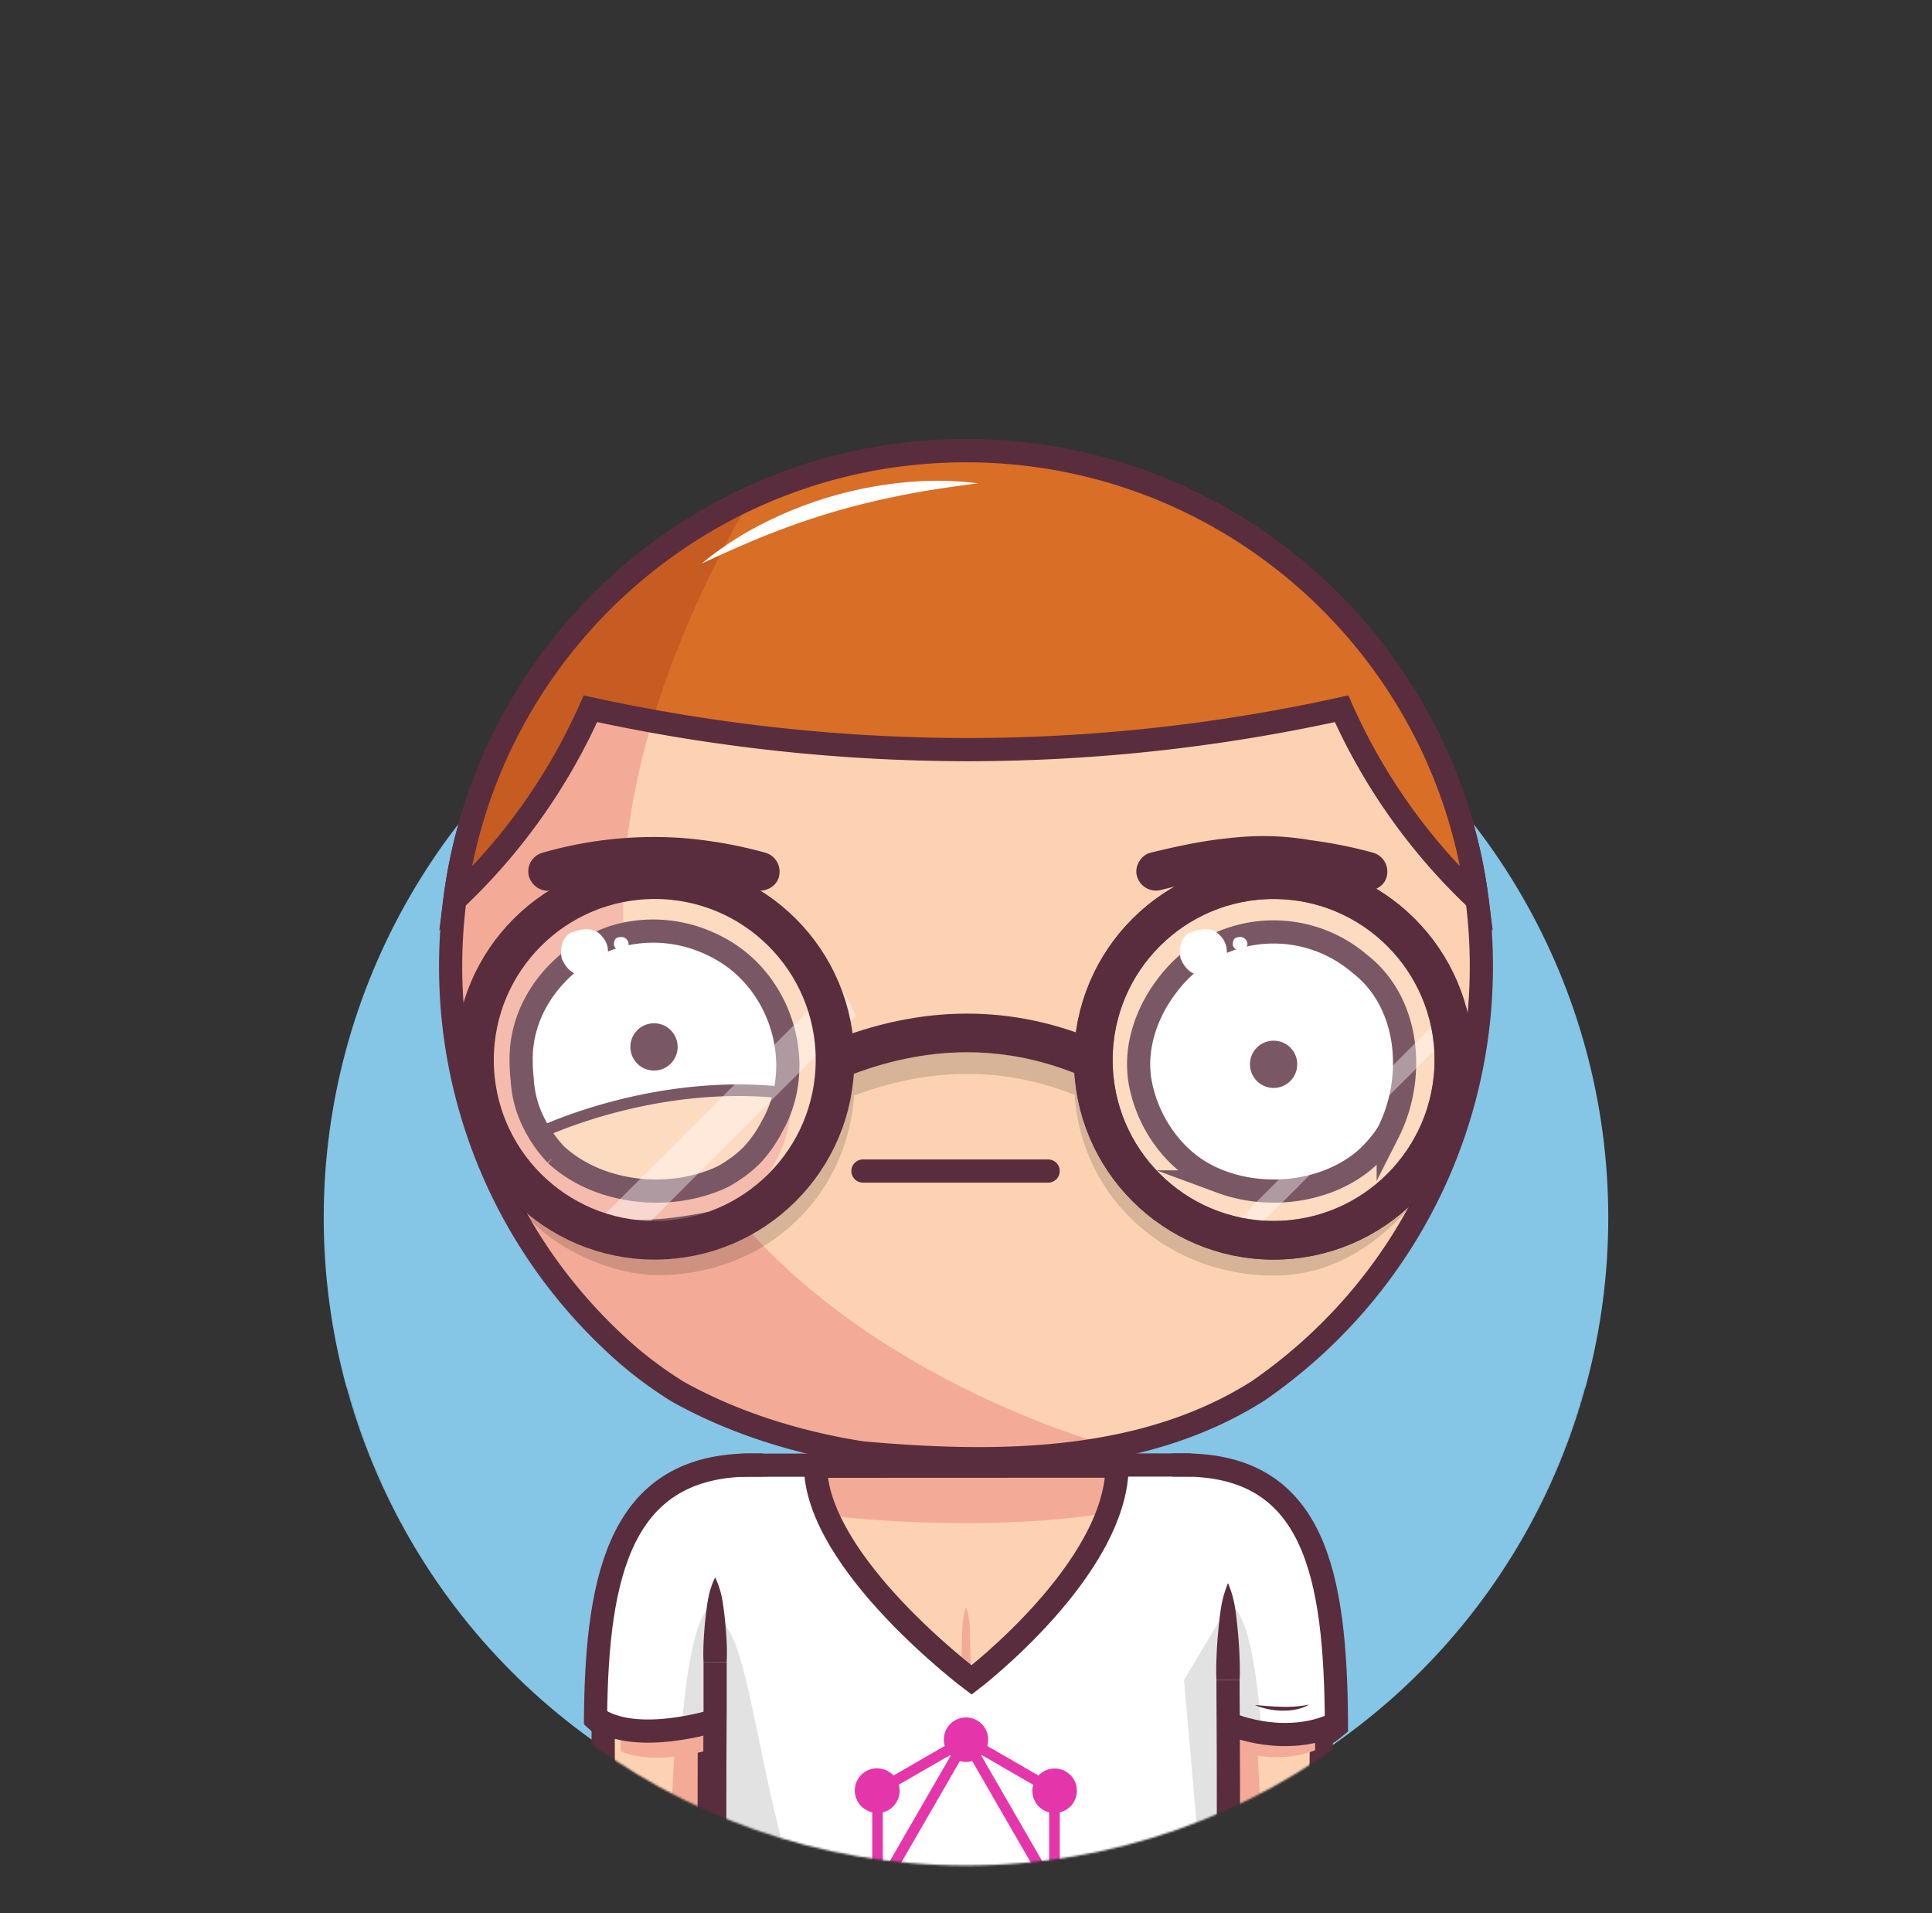 <svg xmlns="http://www.w3.org/2000/svg" viewBox="0 0 1000 990"><rect x="0" y="0" width="1000" height="990" fill="#333333" stroke="none"/><mask id="mask"><path d="M1000,0H0V718.31H179.2c38.38,142.38,167.45,247.1,320.8,247.1s282.42-104.72,320.8-247.1H1000Z" fill="white"></path></mask><g mask="url(#mask)"><circle cx="500" cy="630.16" r="332.442" fill="#85c5e5"></circle><path d="M610,758.72c90.76,0,72,114.24,72.87,241.28H610Z" fill="#fdd2b2"></path><path d="M632.74,831.87,610,870l11.38,130h31.76C653.91,819.73,632.74,831.87,632.74,831.87Z" fill="#f3ab98"></path><path d="M233.25,500c0-147.32,119.43-266.75,266.75-266.75S766.75,352.68,766.75,500A266.22,266.22,0,0,1,668.1,707.12q-8.21,6.68-16.94,12.69C591,758,515,758,446.39,751.89c-6.66-1-13.3-2.26-19.89-3.71-26.33-5.8-51.82-14.75-75.37-27.8Q342.4,715,334.2,708.76a199.59,199.59,0,0,1-15.8-13.38q-7.14-6.63-13.79-13.78A265.86,265.86,0,0,1,233.25,500Z" fill="#fdd2b2"></path><path d="M269.61,634.48c.7,1.2,1.39,2.4,2.11,3.58.43.72.88,1.42,1.33,2.14.66,1.07,1.32,2.14,2,3.19.48.76,1,1.5,1.46,2.24.66,1,1.32,2,2,3,.51.76,1,1.52,1.56,2.28.66,1,1.32,1.92,2,2.88.54.77,1.1,1.53,1.65,2.3s1.34,1.85,2,2.77,1.15,1.53,1.73,2.29,1.37,1.8,2.07,2.7,1.19,1.51,1.79,2.26,1.41,1.76,2.12,2.63,1.23,1.49,1.85,2.23,1.44,1.72,2.17,2.57,1.27,1.47,1.91,2.2l2.22,2.5c.65.73,1.31,1.44,2,2.16.86.94,1.73,1.87,2.6,2.79l1.21,1.28c1.29,1.34,2.59,2.68,3.91,4l.26.27c1.29,1.28,2.6,2.55,3.91,3.81l1.58,1.5c.95.89,1.9,1.78,2.86,2.66l1.16,1.06c1,.94,2.09,1.86,3.14,2.78q4.9,4.27,10,8.19,8.19,6.24,16.93,11.62c23.55,13,49,22,75.37,27.8,6.59,1.45,13.23,2.7,19.89,3.71,42.1,3.75,87,5.18,129.28-3.08C508.45,729,185.59,612.74,388.8,257.48h0c-2.72,1.25-5.4,2.54-8.06,3.88l-.59.29c-1.22.61-2.44,1.24-3.65,1.88l-1,.53c-3.76,2-7.48,4.07-11.13,6.23l-.9.53c-1.16.69-2.31,1.39-3.46,2.1l-.87.54q-5.36,3.35-10.55,6.93l-1.08.75c-1.09.76-2.16,1.52-3.23,2.29l-.66.47q-3.27,2.39-6.46,4.84l-.62.48c-1,.78-2,1.58-3,2.39l-1.17.94c-1,.81-2,1.62-3,2.45l0,0c-2.11,1.75-4.19,3.55-6.24,5.37l-1.14,1-2.69,2.45L318,305q-4.28,4-8.37,8.17l-1.38,1.41c-.79.82-1.58,1.64-2.36,2.47-.46.49-.92,1-1.37,1.48q-2.06,2.2-4.06,4.46c-.45.51-.91,1-1.36,1.54-.71.81-1.41,1.63-2.11,2.45l-1.51,1.79c-.68.81-1.36,1.62-2,2.44-.54.66-1.08,1.33-1.61,2-1.07,1.33-2.12,2.66-3.16,4-.54.7-1.08,1.4-1.61,2.11s-1.2,1.59-1.79,2.4-1.07,1.45-1.59,2.18-1.13,1.55-1.68,2.33q-1.42,2-2.8,4.05c-.5.73-1,1.48-1.49,2.22s-1.1,1.66-1.64,2.5l-1.49,2.31-1.68,2.71c-.43.69-.86,1.38-1.28,2.07-.89,1.46-1.75,2.93-2.61,4.4l-1.22,2.16c-.54.95-1.08,1.91-1.61,2.87-.4.73-.8,1.46-1.19,2.19-.64,1.19-1.27,2.39-1.9,3.59l-1.2,2.34c-.64,1.28-1.28,2.55-1.91,3.84-.33.69-.67,1.39-1,2.09-.52,1.09-1,2.19-1.53,3.29-.31.66-.61,1.32-.91,2q-1.11,2.47-2.17,5c-.22.52-.43,1.05-.65,1.57-.53,1.27-1.05,2.54-1.56,3.82-.27.67-.53,1.34-.79,2-.5,1.26-1,2.53-1.45,3.8-.21.55-.42,1.1-.62,1.65q-.94,2.63-1.85,5.26l-.56,1.7q-.66,2-1.29,4l-.6,1.91c-.47,1.54-.93,3.08-1.37,4.63-.1.33-.2.66-.29,1q-.78,2.76-1.5,5.54c-.16.59-.3,1.19-.45,1.78-.35,1.39-.69,2.78-1,4.18l-.42,1.75c-.43,1.9-.85,3.8-1.24,5.71l-.15.77q-.51,2.55-1,5.1c-.11.61-.21,1.21-.32,1.82-.26,1.49-.51,3-.74,4.5-.08.51-.17,1-.24,1.52-.3,1.95-.57,3.91-.83,5.88l-.15,1.3c-.2,1.59-.38,3.19-.55,4.79-.06.6-.13,1.2-.19,1.81-.16,1.68-.31,3.37-.45,5.06,0,.35-.06.69-.08,1q-.22,3-.39,6.05c0,.53,0,1.07-.07,1.6q-.1,2.36-.18,4.71c0,.59,0,1.18,0,1.77,0,2.05-.08,4.11-.08,6.17,0,0,0,.07,0,.1,0,2.22,0,4.42.08,6.62,0,.76.06,1.52.08,2.28.05,1.47.1,2.94.17,4.41,0,.89.11,1.77.16,2.66.08,1.33.15,2.66.25,4,.07,1,.16,1.89.24,2.83.11,1.26.21,2.52.34,3.77.09,1,.21,1.94.31,2.91.14,1.21.27,2.43.42,3.64.12,1,.26,2,.39,2.95.16,1.18.32,2.37.5,3.55.15,1,.31,2,.47,3,.18,1.16.37,2.33.57,3.49.18,1,.36,2,.55,3,.21,1.15.43,2.3.65,3.44s.41,2,.62,3c.24,1.14.48,2.27.74,3.4s.44,2,.68,2.93c.26,1.13.54,2.25.82,3.36s.49,1.95.74,2.91c.3,1.12.6,2.23.91,3.34.26,1,.53,1.92.81,2.87.32,1.11.65,2.21,1,3.31s.58,1.89.88,2.84.7,2.19,1.06,3.28.62,1.87.94,2.8c.38,1.09.76,2.18,1.15,3.27.33.91.65,1.83,1,2.74l1.24,3.27c.35.89.69,1.79,1,2.68.44,1.09.89,2.19,1.34,3.28.36.86.71,1.73,1.08,2.59.47,1.12,1,2.22,1.45,3.33.37.82.73,1.65,1.1,2.47.52,1.16,1.07,2.3,1.6,3.44l1.08,2.3c.61,1.26,1.24,2.5,1.87,3.75.32.63.62,1.27.95,1.9q2.88,5.61,6,11.07C268.88,633.26,269.25,633.87,269.61,634.48Z" fill="#f3ab98"></path><path d="M233.25,500c0-147.32,119.43-266.75,266.75-266.75S766.75,352.68,766.75,500A266.22,266.22,0,0,1,668.1,707.12q-8.21,6.68-16.94,12.69C591,758,515,758,446.39,751.89c-6.66-1-13.3-2.26-19.89-3.71-26.33-5.8-51.82-14.75-75.37-27.8Q342.4,715,334.2,708.76a199.59,199.59,0,0,1-15.8-13.38q-7.14-6.63-13.79-13.78A265.86,265.86,0,0,1,233.25,500Z" fill="none" stroke="#592d3d" stroke-miterlimit="10" stroke-width="12px"></path><path d="M386.12,758.72c-90.77,0-72,114.24-72.87,241.28h72.87Z" fill="#fdd2b2"></path><path d="M367.23,831.87,390,870l-11.39,130H346.88C346.07,819.73,367.23,831.87,367.23,831.87Z" fill="#f3ab98"></path><path d="M619.47,1070H380.53a13.28,13.28,0,0,1-13.27-13.28V772a13.28,13.28,0,0,1,13.27-13.28H613.76c13.09,0,19,7.66,19,19.88v278.08A13.28,13.28,0,0,1,619.47,1070Z" fill="#fdd2b2"></path><path d="M629.05,766.62a19.33,19.33,0,0,1-2.51-4,17.25,17.25,0,0,0-8.28-3.51,28.88,28.88,0,0,0-4.5-.34H380.53A13.28,13.28,0,0,0,367.26,772c29,10.42,83.29,16.24,132.74,16.24C563.06,788.24,604.38,778.89,629.05,766.62Z" fill="#f3ab98"></path><path d="M610,758.72c90.76,0,72,114.24,72.87,241.28H632.74" fill="none" stroke="#592d3d" stroke-linecap="square" stroke-miterlimit="10" stroke-width="12px"></path><path d="M386.12,758.72c-90.77,0-72,114.24-72.87,241.28h50.07" fill="none" stroke="#592d3d" stroke-linecap="square" stroke-miterlimit="10" stroke-width="12px"></path><path d="M380.53,758.82l233.23-.1" fill="none" stroke="#592d3d" stroke-miterlimit="10" stroke-width="12px"></path><path d="M380.53,1070H497.15C388,1070,396.24,838.82,367.26,838.82v217.86A13.28,13.28,0,0,0,380.53,1070Z" fill="#f3ab98"></path><path d="M361.26,860.85c-.19-3.67-.11-7.34.05-11s.47-7.35.86-11c.2-1.84.4-3.67.65-5.51s.49-3.67.85-5.51a44.18,44.18,0,0,1,3.59-11,44.18,44.18,0,0,1,3.59,11c.36,1.84.62,3.67.85,5.51s.45,3.67.65,5.51c.38,3.67.68,7.34.85,11s.25,7.34.06,11Z" fill="#592d3d"></path><path d="M632.74,870v8c.26,34,.26,69,0,102.75,0,2.87,0,5.72,0,8.53v67.41A13.28,13.28,0,0,1,619.47,1070H380.53a13.28,13.28,0,0,1-13.27-13.28V998.52c0-2.51,0-5.07,0-7.65-.25-34.87-.25-69.87,0-105.3V860.85" fill="none" stroke="#592d3d" stroke-miterlimit="10" stroke-width="12px"></path><path d="M626.74,870c-.19-4.17-.1-8.35.06-12.53s.47-8.35.85-12.53c.2-2.09.41-4.18.65-6.27s.49-4.17.85-6.26a55.09,55.09,0,0,1,3.59-12.53,55.09,55.09,0,0,1,3.59,12.53c.36,2.09.62,4.18.85,6.26s.45,4.18.65,6.27c.38,4.18.69,8.35.85,12.53s.25,8.36.06,12.53Z" fill="#592d3d"></path><path d="M570.68,842.45C570.9,833,582.9,829,588.9,835a10.61,10.61,0,1,1-15.16,14.85A10.4,10.4,0,0,1,570.68,842.45Z" fill="#592d3d"></path><path d="M408.11,842.15C407.9,834,416.9,830,422.9,833c8,3,8,14,0,19-4,2-8,0-11.75-2.48A10.39,10.39,0,0,1,408.11,842.15Z" fill="#592d3d"></path><path d="M500,831.77a27.13,27.13,0,0,1,1.5,5.84,42.47,42.47,0,0,1,.49,5.84l.3,11.69c.09,3.89.21,7.79.25,11.69l.17,11.67c.23,15.57.22,31.16.28,46.74s.18,31.16,0,46.74c-.09,7.79-.3,15.58-.53,23.37-.1,3.89-.29,7.79-.67,11.68a92.5,92.5,0,0,1-1.77,11.69,92.5,92.5,0,0,1-1.77-11.69c-.38-3.89-.57-7.79-.67-11.68-.23-7.79-.44-15.58-.53-23.37-.2-15.58,0-31.16,0-46.74s0-31.15.18-46.73l.17-11.7.33-11.68.33-11.68a44.11,44.11,0,0,1,.5-5.84A27.13,27.13,0,0,1,500,831.77Z" fill="#f3ab98"></path><path d="M425.22,883a18.51,18.51,0,0,1,4.67-1.5,29.75,29.75,0,0,1,4.68-.5l9.35-.33,18.7-.41c12.46-.19,24.91-.24,37.38-.27s24.93-.16,37.39,0c6.23.09,12.46.3,18.7.53,3.11.11,6.23.3,9.34.67a61.34,61.34,0,0,1,9.35,1.78,59.17,59.17,0,0,1-9.35,1.77c-3.11.38-6.23.57-9.34.67-6.24.23-12.47.43-18.7.52-12.46.19-24.92,0-37.39,0s-24.93,0-37.4-.15c-6.23-.06-12.46-.26-18.68-.5l-9.35-.34a29.5,29.5,0,0,1-4.67-.5A18.45,18.45,0,0,1,425.22,883Z" fill="#f3ab98"></path><path d="M442.41,914.38a12.51,12.51,0,0,1,3.74-1.11,18.35,18.35,0,0,1,3.62-.15c2.39.1,4.78.16,7.17.21,4.78.11,9.56.15,14.34.17,9.63,0,19.09.08,28.76-.21s19.26-.43,28.88-.39c4.81,0,9.62.13,14.42.24a70.37,70.37,0,0,1,7.23.47,38.17,38.17,0,0,1,7.27,1.53,36.56,36.56,0,0,1-7.16,2,61.08,61.08,0,0,1-7.21.86c-4.82.35-9.64.65-14.45.82-9.64.36-19.27.32-28.88.45-4.81,0-9.61.22-14.48.1s-9.69-.13-14.52-.31-9.68-.58-14.5-1.08c-2.42-.27-4.82-.57-7.23-.9a16.82,16.82,0,0,1-3.57-.84A11.51,11.51,0,0,1,442.41,914.38Z" fill="#f3ab98"></path><path d="M438.93,949.87a13.07,13.07,0,0,1,3.82-1.5,19.13,19.13,0,0,1,3.82-.49l7.63-.32c5.09-.18,10.19-.33,15.28-.41C479.66,947,489.84,947,500,947s20.36-.17,30.54,0c5.09.09,10.18.3,15.27.53a72.73,72.73,0,0,1,7.63.66A41.2,41.2,0,0,1,561.1,950a41.25,41.25,0,0,1-7.63,1.77,70.34,70.34,0,0,1-7.64.67c-5.09.23-10.18.44-15.27.53-10.18.2-20.37.06-30.55,0s-20.36-.06-30.54-.25c-5.09-.1-10.19-.28-15.28-.49l-7.63-.37a19.33,19.33,0,0,1-3.82-.5A12.85,12.85,0,0,1,438.93,949.87Z" fill="#f3ab98"></path><path d="M680.7,905.78c.2-37.1-1.21-70.07-7.74-95.39-10.08-25.35-28.18-40.47-60.12-40.47l22.85,134.47S658.2,914.68,680.7,905.78Z" fill="#f3ab98"></path><path d="M689.3,895.23a20.28,20.28,0,0,1-3.69,2.42" fill="none" stroke="#592d3d" stroke-linecap="square" stroke-miterlimit="10" stroke-width="12px"></path><path d="M329,809.32c-6.82,25.57-8,59.13-7.74,97,19.9,8.55,50.43-2.15,50.43-2.15L389,771.89C358.14,771.89,339.74,785.79,329,809.32Z" fill="#f3ab98"></path><path d="M616.66,758.16l-38.44.1c0,53.72-75.33,111.14-75.33,111.14s-80.8-60.58-80.8-111.14l-38.66-.1a13.28,13.28,0,0,0-13.28,13.27v284.69a13.28,13.28,0,0,0,13.28,13.27H622.36a13.27,13.27,0,0,0,13.27-13.27V778C635.63,765.82,629.75,758.16,616.66,758.16Z" fill="#FFFFFF"></path><path d="M612.84,758.16c63.54,0,73.4,56,73.9,133.16-18.59,11.62-48.91,1.32-48.91,1.32Z" fill="#FFFFFF"></path><path d="M635.63,831.31,612.84,869.4l11.39,130h11.6V893.78l17.28,2.89C647.49,824.5,635.63,831.31,635.63,831.31Z" fill="#E2E2E2"></path><path d="M389,758.16c-61.78,0-75.82,53.79-76.85,127.66,19,19.85,57.95,4.58,57.95,4.58Z" fill="#FFFFFF"></path><path d="M370.12,831.31V890.4l-17.31,4.3C358.48,824.63,370.12,831.31,370.12,831.31Z" fill="#E2E2E2"></path><path d="M612.84,758.16c67.42,0,78.45,56.28,78.9,133.78-26.2,12.42-53.91.7-53.91.7" fill="none" stroke="#592d3d" stroke-linecap="square" stroke-miterlimit="10" stroke-width="12px"></path><path d="M389,758.16c-66.79,0-80.08,54.69-80.75,130.71,20.59,14.79,61.85,1.53,61.85,1.53" fill="none" stroke="#592d3d" stroke-linecap="square" stroke-miterlimit="10" stroke-width="12px"></path><path d="M383.43,1069.39H500c-109.19,0-100.91-231.14-129.89-231.14v217.87A13.28,13.28,0,0,0,383.43,1069.39Z" fill="#E2E2E2"></path><path d="M364.15,860.29c-.19-3.67-.11-7.35.06-11s.47-7.34.85-11c.2-1.83.41-3.67.65-5.51s.49-3.67.85-5.5a44.05,44.05,0,0,1,3.59-11,44.05,44.05,0,0,1,3.59,11c.36,1.83.62,3.67.85,5.5s.45,3.68.65,5.51q.58,5.52.86,11c.16,3.67.24,7.35,0,11Z" fill="#592d3d"></path><path d="M635.63,869.4v8c.26,34,.26,69,0,102.76,0,2.87,0,5.72,0,8.53v67.41a13.27,13.27,0,0,1-13.27,13.27H383.43a13.28,13.28,0,0,1-13.28-13.27V990.3c-.26-34.86-.26-69.86,0-105.3V860.29" fill="none" stroke="#592d3d" stroke-miterlimit="10" stroke-width="12px"></path><path d="M629.63,869.4c-.19-4.18-.1-8.36.06-12.53s.47-8.36.86-12.53c.2-2.09.4-4.18.64-6.27s.49-4.18.86-6.27a54.83,54.83,0,0,1,3.58-12.53,54.37,54.37,0,0,1,3.59,12.53c.36,2.09.63,4.18.85,6.27s.45,4.18.65,6.27c.39,4.17.69,8.35.85,12.53s.26,8.35.06,12.53Z" fill="#592d3d"></path><path d="M383.43,758.26l233.23-.1" fill="none" stroke="#592d3d" stroke-miterlimit="10" stroke-width="12px"></path><path d="M310.72,891.94a24.84,24.84,0,0,0,3.68,2.76" fill="none" stroke="#592d3d" stroke-linecap="square" stroke-miterlimit="10" stroke-width="12px"></path><path d="M677.59,882.13a20.25,20.25,0,0,1-6.75,2.52,34.91,34.91,0,0,1-7.21.64,39.94,39.94,0,0,1-7.17-.78c-1.18-.22-2.34-.57-3.49-.87s-2.28-.78-3.38-1.24c1.21,0,2.39.17,3.56.27l3.52.29c1.17,0,2.33.2,3.5.21s2.33.11,3.49.12c2.32.05,4.64,0,7-.18A50.81,50.81,0,0,0,677.59,882.13Z" fill="#592d3d"></path><path d="M578.22,758.26c0,53.72-75.33,111.14-75.33,111.14s-80.8-60.58-80.8-111.14" fill="none" stroke="#592d3d" stroke-miterlimit="10" stroke-width="12px"></path><g transform="translate(0 30)"><path d="M551.55,939.73a11.33,11.33,0,0,0-3-1.2V907.92a11.25,11.25,0,0,0,3.06-1.22,11.49,11.49,0,1,0-14.08-17.84L511,873.57a11.48,11.48,0,1,0-22.48-3.28,11.68,11.68,0,0,0,.47,3.26l-26.5,15.3a11.65,11.65,0,0,0-2.59-2.05,11.49,11.49,0,1,0-11.48,19.9,11.25,11.25,0,0,0,3.06,1.22v30.6a11.71,11.71,0,0,0-3,1.21,11.49,11.49,0,1,0,11.48,19.9,11.65,11.65,0,0,0,2.57-2L489,972.9a11.25,11.25,0,0,0-.47,3.25,11.48,11.48,0,1,0,23,0,11.68,11.68,0,0,0-.58-3.62l26.33-15.2a11.24,11.24,0,0,0,2.84,2.3,11.49,11.49,0,0,0,11.48-19.9ZM465.35,947a11.36,11.36,0,0,0-1.21-3,11.59,11.59,0,0,0-2-2.56l34.68-60.06a11.67,11.67,0,0,0,3.2.45,11.37,11.37,0,0,0,3.21-.46l34.67,60.06a11.45,11.45,0,0,0-3.23,5.6Zm69.45-53.36a11.46,11.46,0,0,0,8.26,14.28v30.65l-.44.11-34.68-60.07.3-.3Zm-43.06-15.34.33.32-34.68,60.07-.45-.12V907.89a11.45,11.45,0,0,0,8.25-14.29Zm16.75,90.14a11.5,11.5,0,0,0-16.76-.23l-26.51-15.31.12-.44h69.32c.06.25.13.51.21.75Z" stroke="#ffffff" stroke-width="16px"></path><path d="M551.55,939.73a11.33,11.33,0,0,0-3-1.2V907.92a11.25,11.25,0,0,0,3.06-1.22,11.49,11.49,0,1,0-14.08-17.84L511,873.57a11.48,11.48,0,1,0-22.48-3.28,11.68,11.68,0,0,0,.47,3.26l-26.5,15.3a11.65,11.65,0,0,0-2.59-2.05,11.49,11.49,0,1,0-11.48,19.9,11.25,11.25,0,0,0,3.06,1.22v30.6a11.71,11.71,0,0,0-3,1.21,11.49,11.49,0,1,0,11.48,19.9,11.65,11.65,0,0,0,2.57-2L489,972.9a11.25,11.25,0,0,0-.47,3.25,11.48,11.48,0,1,0,23,0,11.68,11.68,0,0,0-.58-3.62l26.33-15.2a11.24,11.24,0,0,0,2.84,2.3,11.49,11.49,0,0,0,11.48-19.9ZM465.35,947a11.36,11.36,0,0,0-1.21-3,11.59,11.59,0,0,0-2-2.56l34.68-60.06a11.67,11.67,0,0,0,3.2.45,11.37,11.37,0,0,0,3.21-.46l34.67,60.06a11.45,11.45,0,0,0-3.23,5.6Zm69.45-53.36a11.46,11.46,0,0,0,8.26,14.28v30.65l-.44.11-34.68-60.07.3-.3Zm-43.06-15.34.33.32-34.68,60.07-.45-.12V907.89a11.45,11.45,0,0,0,8.25-14.29Zm16.75,90.14a11.5,11.5,0,0,0-16.76-.23l-26.51-15.31.12-.44h69.32c.06.25.13.51.21.75Z" fill="#e535ab"></path></g><path d="M271.4,568.53c-1-28.36,18-52.36,43.28-63.56a62.37,62.37,0,0,1,8.16-2.7A70,70,0,0,1,365.05,505a71.67,71.67,0,0,1,8.93,4.16c29.53,15.89,42.79,53.25,31.36,83.46a61.68,61.68,0,0,1-4.18,8.82,54.68,54.68,0,0,1-17.51,20.83,69.25,69.25,0,0,1-7.85,5c-27.38,13-64.38,9-86.45-11.4a68.39,68.39,0,0,1-6.11-7.47,64.89,64.89,0,0,1-5.57-9.5A55.78,55.78,0,0,1,272,577.1,75.67,75.67,0,0,1,271.4,568.53Z" fill="#f3ab98"></path><path d="M269.77,550.18c-1-28.36,18-52.36,43.28-63.56a62.23,62.23,0,0,1,8.15-2.7,70,70,0,0,1,42.22,2.68,71.54,71.54,0,0,1,8.92,4.16c29.53,15.89,42.79,53.26,31.36,83.46a59.6,59.6,0,0,1-4.18,8.82,63.85,63.85,0,0,1-4.71,7.8,64.78,64.78,0,0,1-5.68,7,63.08,63.08,0,0,1-7.12,6.07,68.37,68.37,0,0,1-7.85,5c-27.38,13-64.38,9-86.44-11.39a68.28,68.28,0,0,1-6.11-7.48,65,65,0,0,1-5.58-9.5,55.59,55.59,0,0,1-5.71-21.73A71.3,71.3,0,0,1,269.77,550.18Z" fill="#ffffff"></path><circle cx="338.51" cy="541.79" r="12.24" fill="#592d3d"></circle><path d="M399.52,583a59.6,59.6,0,0,0,4.18-8.82,62.5,62.5,0,0,0,2.57-8.64c-68.32-7.75-127,20.81-127,20.81l1.1,1.75c.41.62.82,1.24,1.25,1.84a68.28,68.28,0,0,0,6.11,7.48c22.06,20.36,59.06,24.36,86.44,11.39a68.37,68.37,0,0,0,7.85-5,63.08,63.08,0,0,0,7.12-6.07,64.78,64.78,0,0,0,5.68-7A63.85,63.85,0,0,0,399.52,583Z" fill="#fdd2b2" stroke="#592d3d" stroke-miterlimit="10" stroke-width="6px"></path><path d="M269.77,550.18c-1-28.36,18-52.36,43.28-63.56a62.23,62.23,0,0,1,8.15-2.7,70,70,0,0,1,42.22,2.68,71.54,71.54,0,0,1,8.92,4.16c29.53,15.89,42.79,53.26,31.36,83.46a59.6,59.6,0,0,1-4.18,8.82,63.85,63.85,0,0,1-4.71,7.8,64.78,64.78,0,0,1-5.68,7,63.08,63.08,0,0,1-7.12,6.07,68.37,68.37,0,0,1-7.85,5c-27.38,13-64.38,9-86.44-11.39a68.28,68.28,0,0,1-6.11-7.48,65,65,0,0,1-5.58-9.5,55.59,55.59,0,0,1-5.71-21.73A71.3,71.3,0,0,1,269.77,550.18Z" stroke="#592d3d" stroke-miterlimit="10" fill="none" stroke-width="12px"></path><path d="M583.89,560.47c.43-15.13,6.67-30.09,15.1-41.33a72.82,72.82,0,0,1,7.12-8.53,69.73,69.73,0,0,1,90.17-8.95,73.27,73.27,0,0,1,6.53,5.13c27,21.45,30.12,63.14,15.32,93.23a62.31,62.31,0,0,1-4.78,6.86,72.09,72.09,0,0,1-7.58,8.13c-20.27,17.83-51.81,22.13-77.41,12.42a71.34,71.34,0,0,1-10.55-5c-17.9-10.78-30.37-31.09-33.43-52.23A62.93,62.93,0,0,1,583.89,560.47Z" fill="#fdd2b2"></path><path d="M589.38,549c.42-14.15,6.42-28.15,14.52-38.66a70.56,70.56,0,0,1,6.86-8A68.55,68.55,0,0,1,697.53,494a69.81,69.81,0,0,1,6.28,4.79c26,20.07,29,59.07,14.74,87.22a56.5,56.5,0,0,1-4.6,6.42,68.91,68.91,0,0,1-7.29,7.6c-19.51,16.68-49.86,20.71-74.49,11.62A68.79,68.79,0,0,1,622,606.9c-17.22-10.08-29.22-29.08-32.17-48.85A56.34,56.34,0,0,1,589.38,549Z" stroke="#592d3d" fill="#ffffff" stroke-miterlimit="10" stroke-width="12px"></path><circle cx="659.21" cy="550.79" r="12.24" fill="#592d3d"></circle><path d="M718.86,618.11c-10.23,5-20.32,9.55-31.34,12.69a97.34,97.34,0,0,1-16.46,3.3,141.1,141.1,0,0,1-17.69.3A144.2,144.2,0,0,1,633,632.48c-1.93-.31-4.13.51-4.62,2.62-.41,1.81.55,4.28,2.62,4.62a164.26,164.26,0,0,0,19.66,2.1c3.19.13,6.37.06,9.56.16a78.25,78.25,0,0,0,9.06-.21c12-1,23.62-4.28,34.76-8.76,6.32-2.55,12.52-5.4,18.63-8.42a3.77,3.77,0,0,0,1.34-5.13,3.83,3.83,0,0,0-5.13-1.35Z" fill="#592d3d"></path><path d="M365.31,627.42c-11.37,2.16-22.4,3.8-34.06,3.83a95.68,95.68,0,0,1-17-1.36,171.78,171.78,0,0,1-35.56-11.64,3.85,3.85,0,0,0-5.13,1.35c-.95,1.62-.5,4.27,1.34,5.13a164.42,164.42,0,0,0,17.87,7.1c2.91,1,5.87,1.7,8.78,2.6a91.22,91.22,0,0,0,8.91,2.35c11.95,2.42,24.22,2.37,36.31,1,6.88-.76,13.71-1.88,20.51-3.17,2-.37,3.12-2.77,2.62-4.61a3.83,3.83,0,0,0-4.62-2.62Z" fill="#592d3d"></path><line x1="446.66" y1="606.02" x2="542.53" y2="606.02" fill="none" stroke="#592d3d" stroke-linecap="round" stroke-miterlimit="10" stroke-width="12px"></line><path d="M500,233.25c-135.7,0-247.73,101.33-264.56,232.45a307.11,307.11,0,0,0,70.16-98.91A919.45,919.45,0,0,0,500,387.94a899.57,899.57,0,0,0,194.4-21.15,307.11,307.11,0,0,0,70.16,98.91C747.73,334.58,635.7,233.25,500,233.25Z" fill="#D96E27"></path><path d="M305.6,366.79q15.94,3.45,32.07,6.35c10.61-35.4,27.23-73.88,51.13-115.66h0c-1.33.62-2.66,1.24-4,1.87l-.17.08c-1.31.63-2.62,1.27-3.92,1.93l-.59.29c-1.22.61-2.44,1.24-3.65,1.88l-1,.53c-3.76,2-7.48,4.07-11.13,6.23l-.8.47-.14.09q-1.73,1-3.42,2.07l-.87.54q-5.36,3.35-10.55,6.93l-1.08.75c-1,.71-2,1.42-3,2.14l-.71.52-.15.1q-3.27,2.39-6.46,4.84l-.62.48c-1,.78-2,1.58-3,2.39l-1.17.94-2.41,2-.78.65c-2.05,1.71-4.06,3.45-6.06,5.22l-1.14,1-2.69,2.45L318,305q-4.28,4-8.37,8.17l-1,1c-.22.22-.43.44-.64.67-.7.72-1.39,1.44-2.08,2.17-.46.49-.92,1-1.37,1.48q-2.06,2.2-4.06,4.46l-.48.55c-.31.35-.63.7-.94,1.06L297,327c-.11.14-.22.27-.34.4l-1.2,1.43c-.61.72-1.21,1.45-1.81,2.18-.39.47-.78,1-1.17,1.44l-.66.82q-1.59,2-3.13,4l-.07.09c-.53.68-1.05,1.36-1.57,2.05-.4.52-.79,1.05-1.17,1.57l-1,1.33-1.22,1.68-1,1.35-1.41,2c-.57.81-1.13,1.62-1.69,2.44s-1.11,1.64-1.65,2.46l-.25.36-1.52,2.31-1.74,2.72c-.52.83-1,1.66-1.55,2.49h0c-.57.92-1.14,1.84-1.7,2.77s-1,1.68-1.48,2.52-.92,1.56-1.36,2.34l-.57,1-1.13,2c-.42.77-.85,1.53-1.26,2.3-.14.25-.28.5-.41.75-.42.78-.84,1.57-1.25,2.36s-.68,1.29-1,1.94l-.84,1.63-.93,1.88c-.39.78-.78,1.55-1.16,2.34l-.82,1.71-.3.65c-.44.92-.87,1.85-1.3,2.78l-.72,1.59c-.41.91-.81,1.83-1.21,2.75l-1,2.34c-.45,1.07-.88,2.14-1.32,3.21-.32.77-.63,1.53-.94,2.3-.11.26-.21.53-.31.8-.35.88-.69,1.77-1,2.66s-.61,1.57-.9,2.36l-.16.43c-.38,1-.74,2-1.1,3.06s-.64,1.79-1,2.69c-.37,1.08-.73,2.15-1.08,3.23-.3.91-.6,1.82-.89,2.73-.35,1.09-.68,2.17-1,3.26-.28.92-.55,1.84-.82,2.77-.32,1.09-.64,2.19-.94,3.29-.26.92-.51,1.85-.75,2.78-.3,1.11-.59,2.22-.87,3.34-.24.92-.46,1.86-.68,2.79-.27,1.12-.54,2.25-.8,3.37-.21.93-.41,1.87-.61,2.8-.24,1.14-.49,2.29-.73,3.44-.18.91-.35,1.82-.52,2.74s-.39,2-.57,3l-.18,1-.33,2c-.18,1.09-.37,2.19-.54,3.29,0,.21-.07.42-.1.63q-.45,3-.84,6A307.11,307.11,0,0,0,305.6,366.79Z" fill="#C65C22"></path><path d="M500,233.25c-135.7,0-247.73,101.33-264.56,232.45a307.11,307.11,0,0,0,70.16-98.91A919.45,919.45,0,0,0,500,387.94a899.57,899.57,0,0,0,194.4-21.15,307.11,307.11,0,0,0,70.16,98.91C747.73,334.58,635.7,233.25,500,233.25Z" fill="none" stroke="#592d3d" stroke-miterlimit="10" stroke-width="12px"></path><path d="M506.21,250.1c-12.57,1.68-24.94,3.38-37.16,5.76s-24.29,5.18-36.18,8.64-23.62,7.48-35.18,12.07-22.95,9.73-34.46,15.05a170,170,0,0,1,31.87-20.78,204.11,204.11,0,0,1,73.07-21.19A172.76,172.76,0,0,1,506.21,250.1Z" fill="#ffffff"></path><path d="M600.89,460.57a318.14,318.14,0,0,1,33.51-6.65l-2.66.35c13.18-1.74,26.54-2.25,39.75-.48l-2.66-.36c3.27.46,6.54,1,9.82,1.42l-2.66-.36a221,221,0,0,1,29.48,6.11c5,1.39,11.1-1.73,12.3-7a10.19,10.19,0,0,0-7-12.3,239.21,239.21,0,0,0-34.59-6.78l2.66.36a143,143,0,0,0-33.44-1.95,235.08,235.08,0,0,0-33.09,4.55c-5.62,1.13-11.2,2.43-16.76,3.8-5.08,1.25-8.62,7.26-7,12.3a10.19,10.19,0,0,0,12.3,7Z" fill="#592d3d"></path><path d="M286.14,460.6a202.56,202.56,0,0,1,29.25-6.19l-2.66.36a195.53,195.53,0,0,1,51.38.08l-2.66-.35a218.94,218.94,0,0,1,29.45,6.1c5,1.4,11.1-1.73,12.3-7a10.19,10.19,0,0,0-7-12.3A227.26,227.26,0,0,0,352,433.6a208.27,208.27,0,0,0-71.22,7.71,10.39,10.39,0,0,0-6,4.6,10.2,10.2,0,0,0-1,7.7c1.65,5.11,6.91,8.54,12.3,7Z" fill="#592d3d"></path><circle cx="338.9" cy="548.55" r="93.31" fill="white" opacity="0.2"></circle><path d="M744.47,606.82a103.27,103.27,0,0,1-188.33-51.49c-37-14.6-74.43-14.47-114.19.39a103.43,103.43,0,0,1-103,96.13c-32.48,0-76-36.5-71-28.39,14,20.69,47,36.45,72.54,36.45,54.55,0,97.87-39.29,101.56-92.92,39.76-14.85,77.23-15,114.19-.39,3.5,53.82,48.39,93.53,103.07,93.53C704,660.13,729.4,626,744.47,606.82Z" opacity="0.15"></path><path d="M320,648.75,443.07,525.67a93.05,93.05,0,0,0-10-17.27L302.72,638.76A93.1,93.1,0,0,0,320,648.75Z" fill="white" opacity="0.4"></path><circle cx="338.9" cy="548.55" r="93.31" fill="none" stroke="#592d3d" stroke-miterlimit="10" stroke-width="20px"></circle><circle cx="659.21" cy="548.55" r="93.31" fill="none" stroke="#592d3d" stroke-miterlimit="10" stroke-width="20px"></circle><path d="M432.77,548.55c45.2-18.31,89.61-19,133.14,0" fill="none" stroke="#592d3d" stroke-miterlimit="10" stroke-width="20px"></path><path d="M314.7,492.5c2.06,6.5-5.94,11.5-11.94,12.5-6,0-10-4-12-9-1-5,0-10,4-13,5-2,12-4,16.45,1.13A11.66,11.66,0,0,1,314.7,492.5Z" fill="white"></path><path d="M325.37,488.67c-.61,4.33-6.61,4.33-7.61.33,0-3,1-4,3.85-4.1A3.76,3.76,0,0,1,325.37,488.67Z" fill="white"></path><circle cx="659.21" cy="548.55" r="93.31" fill="white" opacity="0.2"></circle><path d="M645.19,640.81,751.47,534.52a94.74,94.74,0,0,0-2.41-11.22L634,638.4A94.31,94.31,0,0,0,645.19,640.81Z" fill="white" opacity="0.4"></path><circle cx="659.21" cy="548.55" r="93.31" fill="none" stroke="#592d3d" stroke-miterlimit="10" stroke-width="20px"></circle><path d="M635,492.5c2.06,6.5-5.94,11.5-11.94,12.5-6,0-10-4-12-9-1-5,0-10,4-13,5-2,12-4,16.45,1.13A11.7,11.7,0,0,1,635,492.5Z" fill="white"></path><path d="M645.69,488.67c-.61,4.33-6.61,4.33-7.61.33,0-3,1-4,3.84-4.1A3.77,3.77,0,0,1,645.69,488.67Z" fill="white"></path></g></svg>